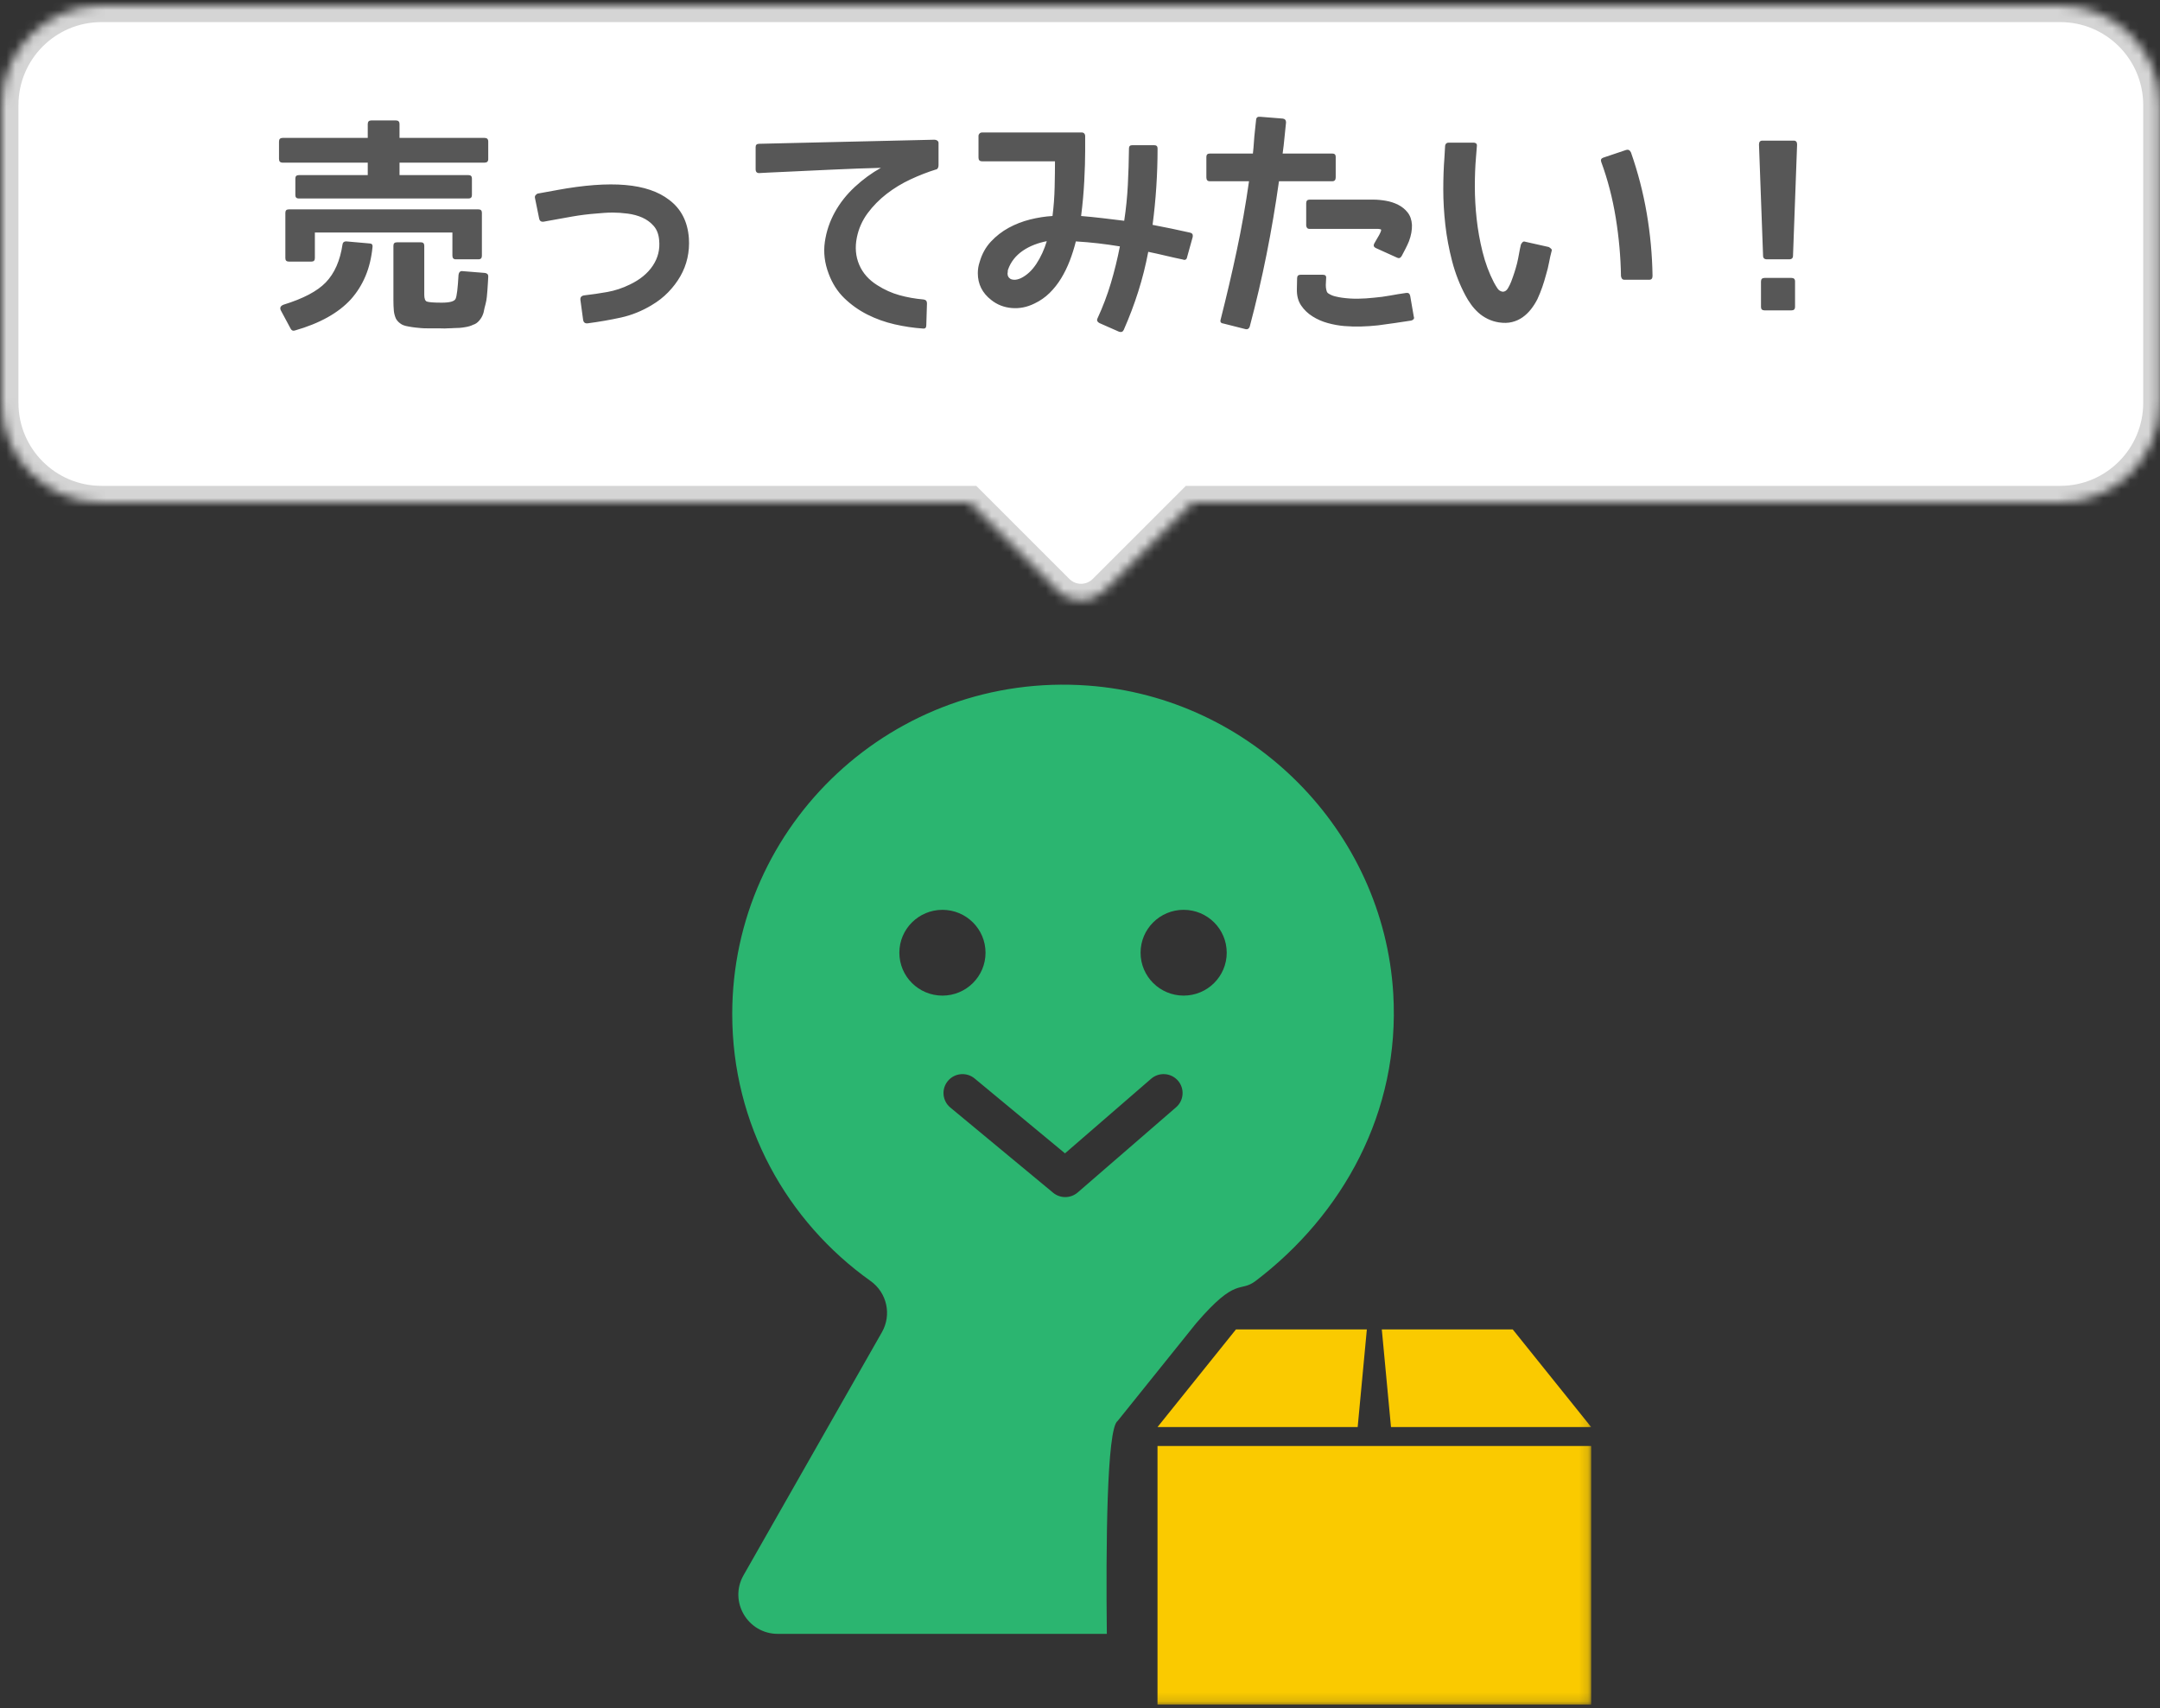 <svg width="239" height="189" viewBox="0 0 239 189" xmlns="http://www.w3.org/2000/svg" xmlns:xlink="http://www.w3.org/1999/xlink"><rect x="0" y="0" width="239" height="189" fill="#333333" stroke="none"/><title>icons</title><defs><path id="b" d="M.816 112.862h95.04V.002H.816z"/><path d="M131.768 54.99l-9.76 9.758c-1.434 1.435-3.756 1.438-5.187.006l-9.764-9.765H11.018C4.933 54.99 0 50.06 0 43.96V11.03C0 4.937 4.932 0 11.018 0h216.74c6.085 0 11.018 4.928 11.018 11.03v32.93c0 6.09-4.933 11.03-11.018 11.03h-95.99z" id="a"/><mask id="d" x="0" y="0" width="238.776" height="65.826" fill="#fff"><use xlink:href="#a"/></mask></defs><g fill="none" fill-rule="evenodd"><g transform="translate(80.204 75.763)"><path d="M37.664 56.703c-.477 0-.955-.16-1.344-.484l-11.37-9.424c-.894-.74-1.013-2.06-.27-2.946.74-.89 2.067-1.008 2.958-.27l9.997 8.284 9.53-8.254c.877-.76 2.205-.667 2.967.205.76.873.67 2.194-.207 2.952l-10.88 9.423c-.396.34-.888.513-1.38.513m-18.357-27.04c0-2.62 2.134-4.746 4.768-4.746 2.632 0 4.767 2.125 4.767 4.746 0 2.62-2.135 4.746-4.767 4.746-2.634 0-4.768-2.126-4.768-4.747m31.456-4.746c2.632 0 4.766 2.125 4.766 4.746 0 2.62-2.134 4.746-4.766 4.746s-4.766-2.126-4.766-4.747c0-2.62 2.134-4.746 4.766-4.746m-7.303 56.56l8.683-10.805c4.508-5.248 4.813-3.34 6.583-4.687 9.6-7.3 16.015-18.676 15.23-31.8C72.878 16.14 58.282 1.42 40.17.1 18.71-1.46.816 15.424.816 36.453c0 12.213 6.04 22.94 15.305 29.533 1.816 1.292 2.358 3.734 1.26 5.664L2.066 98.55c-1.648 2.896.453 6.485 3.796 6.485h36.402c-.104-9.594-.02-22.736 1.196-23.56" fill="#2BB570"/><mask id="c" fill="#fff"><use xlink:href="#b"/></mask><path fill="#FACA00" mask="url(#c)" d="M47.872 112.862h47.984V84.246H47.872M95.857 82.152l-8.68-10.806H72.69l1.017 10.806M56.552 71.346l-8.68 10.806H70.02l1.015-10.806"/></g><g transform="translate(.204 .61)"><use stroke="#D5D5D5" mask="url(#d)" stroke-width="3.673" fill="#FFF" xlink:href="#a"/><path d="M53.82 16.985c0 .268-.133.402-.4.402h-9.417v1.38h7.634c.25 0 .376.127.376.378v1.833c0 .25-.125.377-.376.377H32.853c-.25 0-.377-.126-.377-.377v-1.833c0-.25.126-.377.377-.377h7.634v-1.38H31.07c-.268 0-.402-.135-.402-.403v-1.933c0-.268.134-.402.402-.402h9.417v-1.532c0-.268.134-.402.402-.402h2.71c.27 0 .403.134.403.402v1.532h9.417c.267 0 .4.134.4.402v1.933zm-.702 10.698c0 .268-.125.402-.376.402H50.23c-.25 0-.376-.134-.376-.402V25.12H34.636v2.84c0 .25-.125.376-.377.376h-2.512c-.25 0-.376-.126-.376-.377v-5.023c0-.25.125-.377.376-.377h20.994c.25 0 .376.126.376.377v4.746zm-12.455-1.356c.268 0 .385.134.35.402-.116 1.187-.375 2.26-.777 3.213-.402.954-.938 1.808-1.607 2.56-1.39 1.525-3.467 2.68-6.23 3.467-.183.05-.325-.01-.426-.176l-1.105-2.06c-.135-.284-.034-.493.3-.627 2.177-.67 3.734-1.49 4.67-2.46.972-1.006 1.592-2.412 1.86-4.22.033-.217.167-.326.4-.326l2.563.227zm5.7-.126c.25 0 .377.127.377.378v5.424c0 .42.092.67.276.753.234.084.787.126 1.657.126.888 0 1.398-.14 1.532-.426.134-.268.243-1.155.327-2.662.016-.134.063-.238.138-.314.075-.075.17-.104.29-.088l2.485.2c.25.035.376.16.376.378-.015.184-.028.402-.036.653-.01.252-.03.57-.063.955-.016.218-.037.448-.062.69-.025.243-.07.5-.138.767-.084.3-.142.544-.176.728-.033.184-.067.31-.1.376-.084.252-.226.494-.427.73-.2.233-.42.384-.653.45-.268.135-.578.227-.93.277-.183.033-.38.06-.59.075-.21.017-.43.025-.665.025-.05 0-.13.005-.24.013-.108.008-.255.013-.44.013-.2.015-.375.02-.526.01-.15-.007-.293-.01-.427-.01h-1.243c-.326 0-.573-.01-.74-.027-.185-.016-.39-.037-.616-.062-.226-.024-.473-.062-.74-.112-.42-.067-.72-.176-.905-.327-.217-.15-.385-.334-.502-.55-.116-.27-.192-.545-.225-.83-.017-.184-.03-.377-.038-.578-.008-.2-.012-.41-.012-.627v-6.027c0-.25.125-.377.376-.377h2.663zm25.54 6.957c-1.09.653-2.224 1.11-3.404 1.37-1.18.258-2.407.472-3.68.64-.284.033-.452-.093-.502-.378l-.3-2.21c-.035-.285.1-.452.4-.503.87-.1 1.73-.226 2.574-.376.846-.15 1.68-.426 2.5-.828 1.12-.536 1.966-1.23 2.535-2.084.57-.854.804-1.792.703-2.813-.05-.653-.25-1.18-.602-1.582-.352-.402-.775-.71-1.268-.93-.494-.217-1.034-.363-1.62-.438-.586-.076-1.13-.113-1.632-.113-.37 0-.704.012-1.005.037l-.753.062c-.92.067-1.838.18-2.75.34-.912.158-1.82.32-2.725.49l-.4.074c-.303.05-.478-.075-.53-.377l-.45-2.21c-.034-.134-.017-.243.05-.327.067-.084.15-.15.25-.2h.05l1.934-.352h.05c.016-.016.042-.024.075-.024 2.997-.553 5.52-.74 7.57-.565 2.052.176 3.672.725 4.86 1.645 1.323.988 2.05 2.403 2.185 4.244.05.753-.004 1.485-.163 2.196-.16.712-.42 1.382-.78 2.01-.36.627-.806 1.217-1.342 1.77-.536.552-1.147 1.03-1.833 1.43zm31.74-17.93v2.436c0 .235-.076.394-.226.477h-.05c-.92.285-1.86.65-2.813 1.093-.954.443-1.837.98-2.65 1.607-.81.628-1.514 1.343-2.11 2.147-.593.804-.99 1.7-1.19 2.687-.22 1.088-.13 2.092.262 3.013.394.92 1.06 1.674 1.997 2.26.786.503 1.603.87 2.448 1.105.846.235 1.738.394 2.675.477.252.033.377.175.377.426l-.075 2.436c0 .268-.126.385-.377.352-1.02-.067-2.063-.222-3.126-.465-1.063-.244-2.068-.604-3.014-1.08-.946-.478-1.795-1.08-2.55-1.81-.752-.727-1.33-1.627-1.73-2.698-.453-1.19-.596-2.365-.428-3.528.167-1.164.536-2.26 1.105-3.29.57-1.03 1.306-1.963 2.21-2.8.904-.837 1.866-1.54 2.887-2.11-.786.017-1.623.042-2.51.076-.888.033-1.792.07-2.713.113l-2.698.125-2.41.114-1.922.087c-.552.025-.946.045-1.18.062-.285.017-.427-.125-.427-.427v-2.46c0-.235.134-.352.402-.352l19.386-.452c.118 0 .223.034.315.1.092.068.138.16.138.277zm11.978 10.85c-.45.082-.907.212-1.368.388-.46.176-.887.397-1.28.665-.394.268-.728.578-1.005.93-.276.35-.49.744-.64 1.18-.017.05-.025.117-.025.2v.05c-.017.05-.025.1-.025.152 0 .25.083.435.25.552.085.084.235.134.453.15.217.017.477-.04.778-.175.653-.32 1.222-.847 1.708-1.583.485-.737.87-1.574 1.155-2.51zm16.148-.53v.052l-.628 2.26c-.017.116-.067.2-.15.25-.084.05-.185.05-.302 0-.653-.134-1.293-.277-1.92-.427-.63-.15-1.27-.293-1.922-.427-.285 1.507-.653 2.97-1.105 4.394-.45 1.423-.987 2.838-1.606 4.244-.1.218-.276.285-.527.2l-2.16-.953c-.1-.05-.176-.116-.226-.2-.05-.084-.05-.184 0-.3.604-1.307 1.102-2.62 1.495-3.944.393-1.322.724-2.67.992-4.043-.82-.134-1.628-.247-2.423-.34-.796-.09-1.612-.162-2.45-.212-.183.737-.41 1.453-.677 2.148-.268.695-.586 1.343-.954 1.946s-.795 1.143-1.28 1.62c-.486.477-1.047.866-1.683 1.167-.82.403-1.657.566-2.51.49-.855-.074-1.608-.37-2.26-.89-.99-.77-1.483-1.758-1.483-2.964 0-.435.067-.845.2-1.23.252-.887.666-1.64 1.244-2.26.58-.62 1.236-1.13 1.972-1.532.737-.402 1.524-.707 2.36-.917.838-.21 1.666-.34 2.487-.39.133-1.037.212-2.1.237-3.188.025-1.09.038-2.043.038-2.864h-8.06c-.27 0-.403-.134-.403-.4v-2.412c0-.1.038-.188.113-.264.076-.075.172-.113.29-.113h11.023c.117 0 .21.038.276.113.067.076.1.163.1.264v1.657c0 .922-.033 2.03-.1 3.33-.067 1.296-.184 2.59-.35 3.878.802.067 1.598.147 2.384.24.787.09 1.582.187 2.386.288.2-1.323.335-2.645.402-3.968s.11-2.67.125-4.043c0-.234.12-.352.353-.352h2.436c.25 0 .375.118.375.352 0 2.846-.184 5.667-.552 8.463.703.134 1.398.272 2.084.414.687.142 1.365.29 2.034.44.252.05.36.192.328.426zm15.82-8.788v2.26c0 .284-.125.426-.377.426h-5.9c-.385 2.73-.84 5.416-1.368 8.06-.528 2.646-1.15 5.325-1.87 8.037-.085.217-.227.31-.428.276l-2.486-.63c-.285-.032-.385-.183-.3-.45.65-2.562 1.246-5.103 1.78-7.622.537-2.52.99-5.077 1.357-7.672h-4.344c-.25 0-.376-.142-.376-.427v-2.26c0-.252.126-.377.377-.377h4.772c.05-.452.088-.88.113-1.28.025-.403.063-.82.113-1.257l.126-1.18c.017-.268.167-.385.452-.352l2.51.2c.235.035.353.177.353.428-.068.586-.127 1.16-.177 1.72-.05.56-.117 1.135-.2 1.72h5.498c.253 0 .378.126.378.377zm8.237 15.342l.4 2.31c.052.135.04.24-.036.315-.077.075-.164.12-.265.138-.62.1-1.23.192-1.833.276-.603.085-1.214.168-1.833.252-.62.067-1.24.11-1.86.126-.62.016-1.238 0-1.858-.05-.602-.05-1.21-.16-1.82-.327-.61-.166-1.176-.413-1.695-.74-.52-.326-.942-.732-1.268-1.218-.328-.485-.483-1.088-.466-1.808l.025-1.18c0-.268.125-.402.376-.402h2.486c.268 0 .385.134.35.402 0 .15-.007.31-.024.477-.016.168-.016.344 0 .528.017.15.046.29.088.415.042.125.113.213.214.263.2.134.435.235.703.302.268.067.52.117.753.15.603.084 1.197.122 1.783.113.585-.007 1.18-.045 1.782-.112.603-.05 1.197-.13 1.783-.238.586-.11 1.18-.205 1.783-.29.234-.032.376.068.427.302zm.2-7.834c.017.57-.09 1.17-.326 1.808-.118.284-.248.565-.39.84-.142.277-.28.54-.414.792-.134.234-.302.3-.503.2l-2.385-1.08c-.218-.116-.268-.284-.15-.5l.552-.955c.167-.32.234-.51.2-.578-.033-.034-.134-.06-.3-.075H144.7c-.134 0-.23-.042-.29-.126-.057-.084-.086-.176-.086-.276v-2.436c0-.268.125-.402.376-.402h7.057c.435 0 .895.042 1.38.126.486.083.938.23 1.357.44.418.21.77.493 1.054.853.285.36.444.815.478 1.368zm14.842 5.5c-.118.45-.256.907-.415 1.368-.16.46-.34.908-.54 1.343-.2.4-.44.778-.715 1.13-.277.35-.586.648-.93.89-.343.243-.732.42-1.167.528-.435.11-.92.12-1.457.038-.435-.067-.85-.197-1.243-.39-.393-.192-.74-.427-1.042-.703-.3-.276-.57-.577-.803-.904-.235-.327-.436-.65-.603-.968-.636-1.188-1.13-2.456-1.482-3.804-.35-1.348-.602-2.69-.753-4.03-.15-1.34-.226-2.645-.226-3.918 0-1.272.043-2.444.127-3.515l.075-1.306c.033-.236.167-.353.402-.353h2.762c.1 0 .188.03.264.088.075.06.104.155.088.29l-.1 1.254c-.085.987-.126 2.063-.126 3.226 0 1.164.066 2.357.2 3.58.134 1.22.352 2.44.653 3.652.302 1.214.72 2.34 1.256 3.378.118.218.248.435.39.653.142.217.34.342.59.376.235 0 .427-.13.578-.39.15-.26.268-.498.35-.715.27-.702.487-1.38.654-2.033.084-.352.155-.7.214-1.043.058-.343.13-.69.213-1.042.05-.1.112-.188.187-.263.076-.077.18-.09.314-.04l2.588.58c.084.05.167.112.25.187.085.075.1.17.05.29-.1.367-.19.777-.275 1.23-.084.45-.193.895-.326 1.33zm11.425.577h-2.762c-.117 0-.205-.038-.264-.113-.058-.076-.096-.172-.113-.29-.033-2.125-.226-4.272-.577-6.44-.352-2.168-.887-4.232-1.607-6.19-.085-.235-.01-.394.225-.477l2.536-.854c.235-.066.41.026.528.277.77 2.193 1.352 4.44 1.746 6.742.393 2.3.606 4.607.64 6.918 0 .284-.117.427-.352.427zm12.355.175c0-.25.134-.376.402-.376h2.962c.268 0 .402.125.402.376v2.838c0 .25-.134.377-.402.377h-2.963c-.27 0-.403-.126-.403-.377V30.52zm3.616-15.57c.25 0 .377.144.377.428l-.452 12.305c0 .268-.142.402-.427.402h-2.46c-.284 0-.427-.134-.427-.402l-.452-12.305c0-.284.127-.427.378-.427h3.465z" fill="#575757"/></g></g></svg>